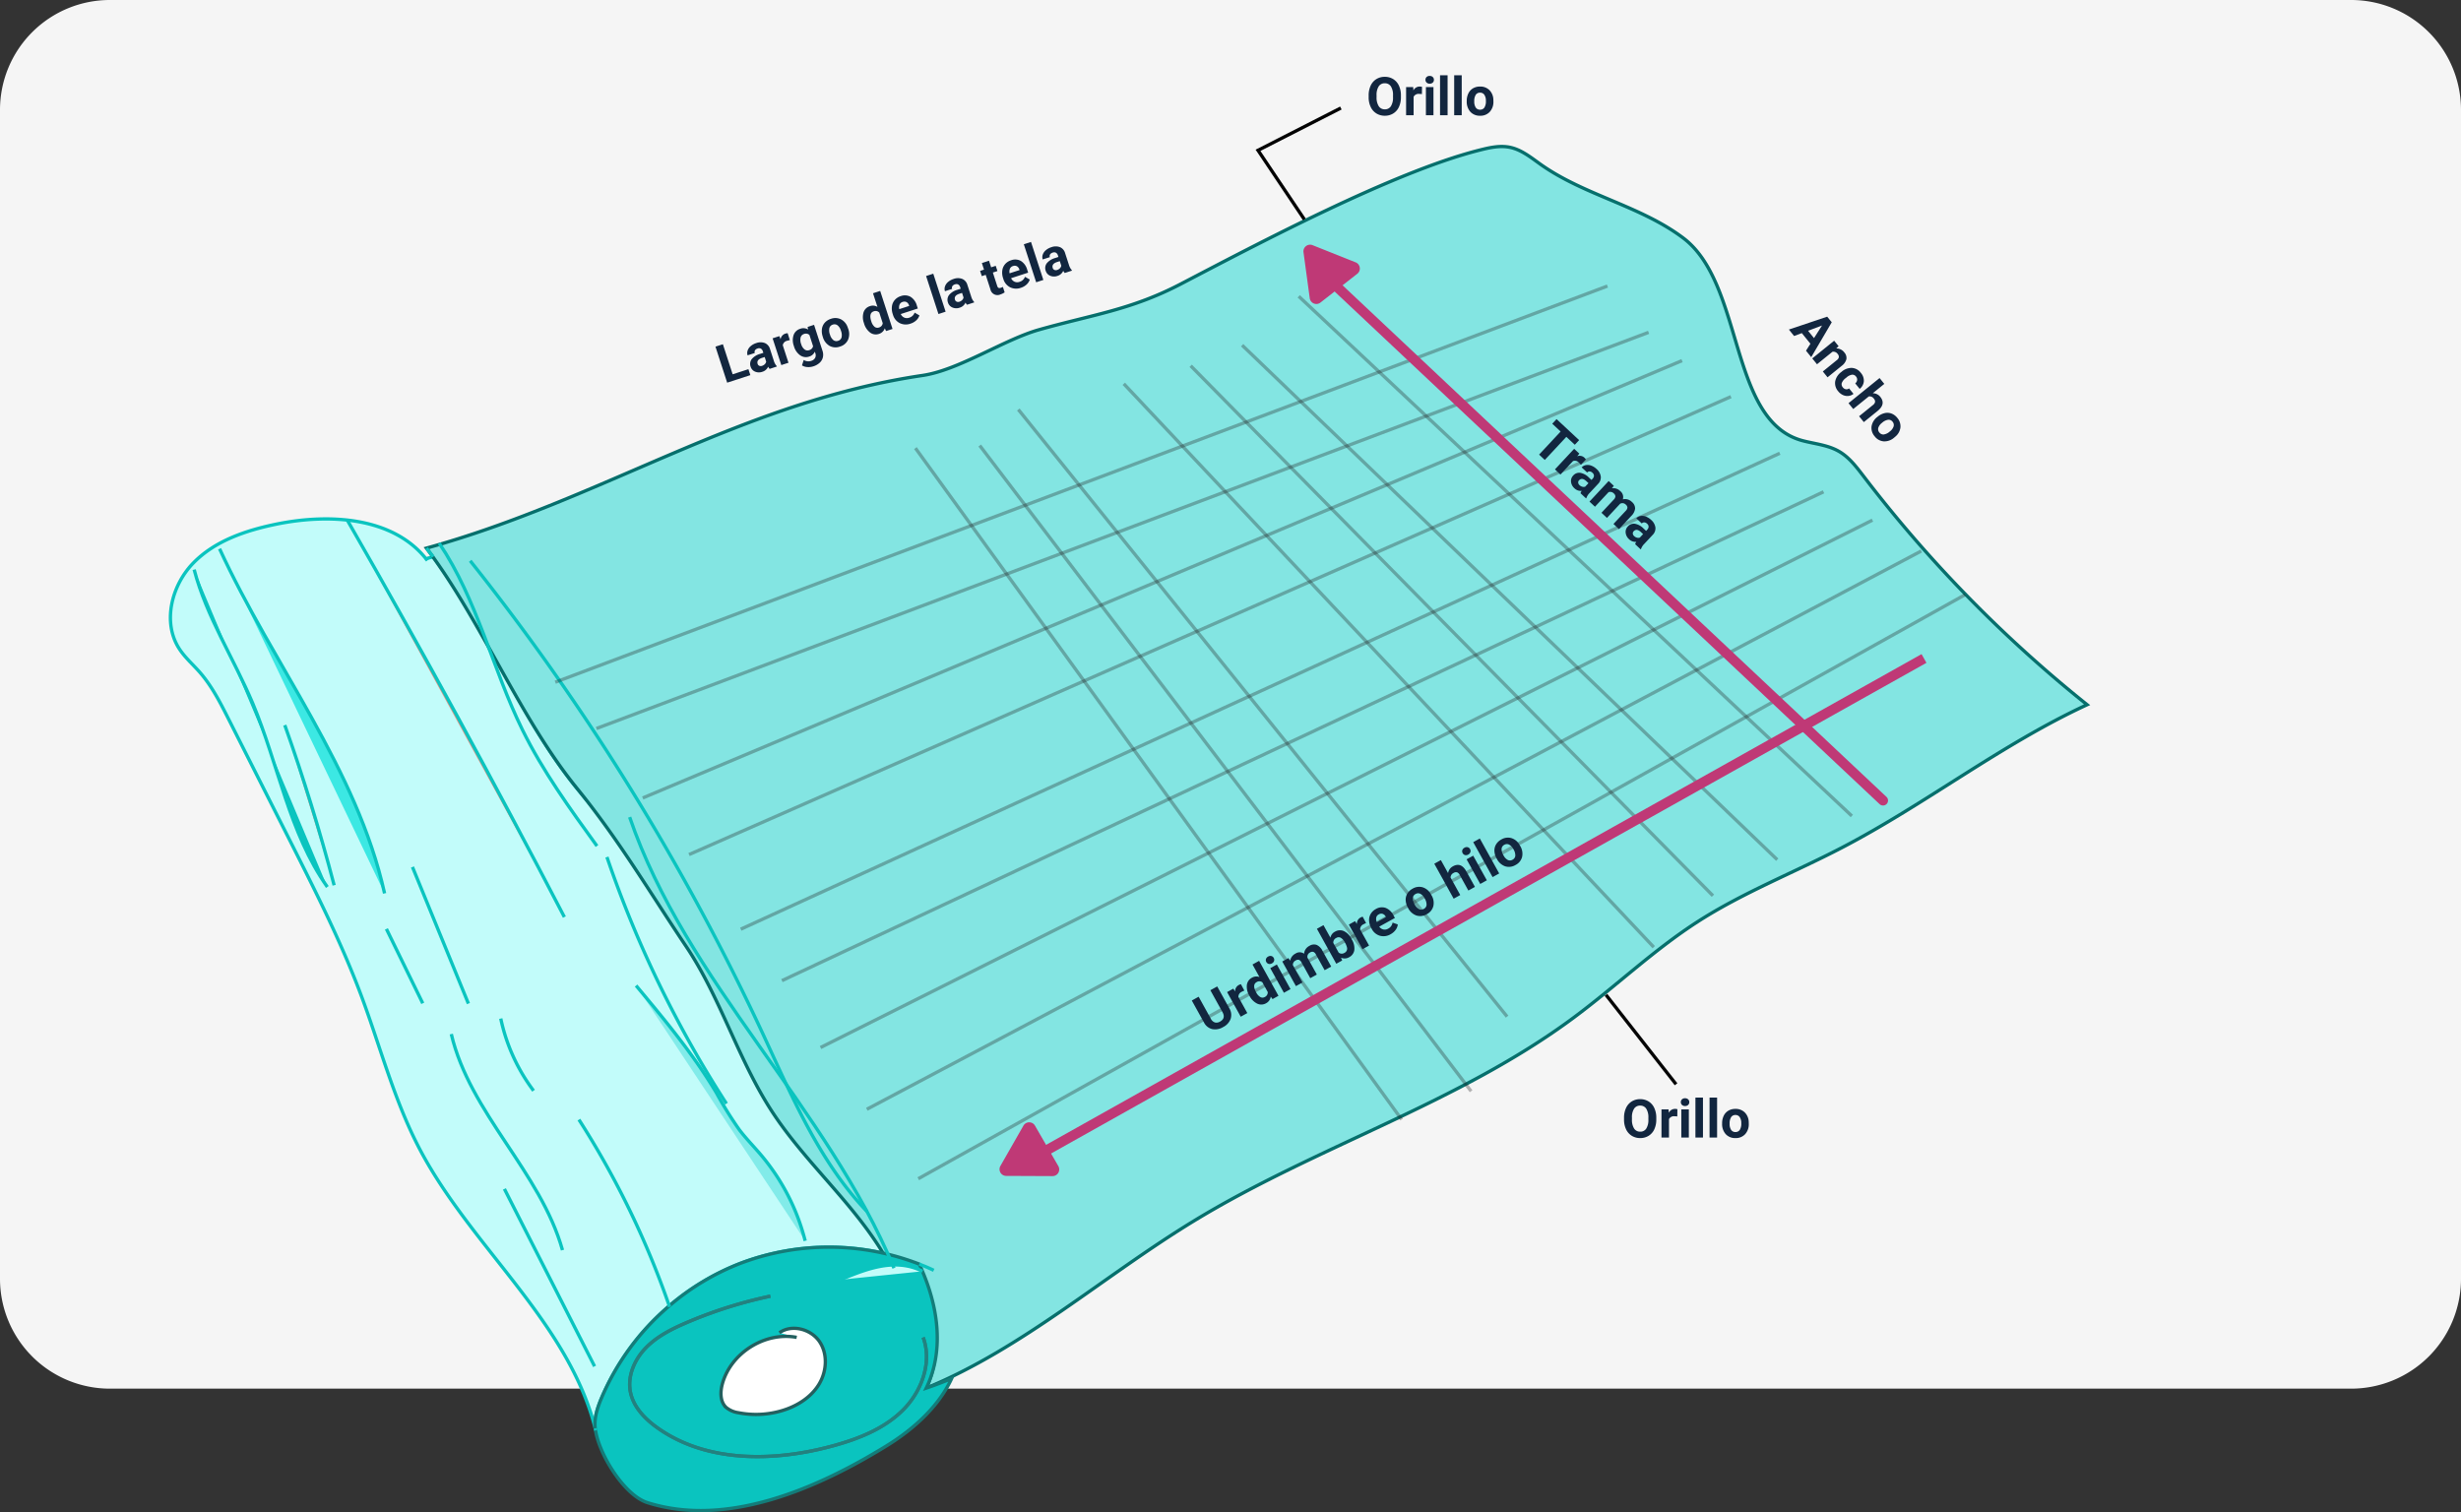 <svg xmlns="http://www.w3.org/2000/svg" width="739" height="454.131" viewBox="0 0 739 454.131">
  <rect x="0" y="0" width="739" height="454.131" fill="#333333" stroke="none"/>
  <g id="img3" transform="translate(-384 -1542)">
    <path id="Trazado_153638" data-name="Trazado 153638" d="M33,0H706a33,33,0,0,1,33,33V384a33,33,0,0,1-33,33H33A33,33,0,0,1,0,384V33A33,33,0,0,1,33,0Z" transform="translate(384 1542)" fill="#f5f5f5"/>
    <g id="Grupo_89888" data-name="Grupo 89888" transform="translate(0 -36)">
      <path id="Trazado_153607" data-name="Trazado 153607" d="M263.728,370.862a75.019,75.019,0,0,0-53.707-.233,73.777,73.777,0,0,0-21.368,12.791,74.541,74.541,0,0,0-20.342,27.661c-1.163,2.777-2.175,5.732-1.929,8.741l.041.369c-8.167-32.161-37.3-54.473-52.736-83.912-7.633-14.555-11.778-30.643-17.524-46.033-5.951-15.91-13.625-31.108-21.272-46.265q-9.254-18.324-18.5-36.648c-2.517-4.979-5.062-10.027-8.741-14.227-2.066-2.353-4.473-4.432-6.17-7.072-5.075-7.866-2.3-18.947,4.213-25.663s15.869-9.849,25.048-11.724c15.841-3.228,34.815-2.148,44.856,10.4.711-.191,1.436-.383,2.148-.588,16.484,21.751,25.964,48.345,43.2,69.548,12.64,15.554,29.165,27.825,40.328,44.459,10.41,15.486,15.622,33.953,25.8,49.6,9.07,13.94,21.792,25.2,31.094,39A69.327,69.327,0,0,1,263.728,370.862Z" transform="translate(396.316 1586.733)" fill="#c2fcfa" stroke="#0ac4bf" stroke-miterlimit="10" stroke-width="1"/>
      <path id="Trazado_153608" data-name="Trazado 153608" d="M593.731,232.97c-25.828,11.943-48.468,29.822-73.721,42.968-14.391,7.5-29.617,13.434-43.269,22.216-13.174,8.482-24.583,19.425-37.168,28.769-34.678,25.745-77.182,38.6-114.062,61.067-27.018,16.457-51.3,38.194-80.369,50.191a31.047,31.047,0,0,0,2.134-6.265c2.189-9.836-2.271-21.45-10.9-25.923-.287-.725-.616-1.45-.958-2.161a69.324,69.324,0,0,0-5.554-9.795c-9.3-13.8-22.025-25.061-31.094-39-10.178-15.65-15.39-34.117-25.8-49.6C161.8,288.8,152.912,273.64,140.272,258.086c-17.237-21.2-28.728-50.383-45.212-72.134,53.05-14.692,94.459-43.816,148.987-51.86,10.875-1.6,24.35-10.722,34.925-13.718,16.115-4.555,27.661-5.953,42.517-13.7C345,94.407,385.172,73.133,410.863,66.539c3.119-.793,6.375-1.6,9.521-.958,3.557.725,6.471,3.174,9.439,5.267,13.119,9.207,29.836,12.326,42.626,21.97,18.44,13.912,13.58,55.076,35.933,60.89,3.639.944,7.51,1.286,10.766,3.146,3.078,1.751,5.28,4.678,7.442,7.483A395.066,395.066,0,0,0,593.731,232.97Z" transform="translate(416.995 1556.651)" fill="#83e5e2" stroke="#066f6c" stroke-miterlimit="10" stroke-width="1"/>
      <path id="Trazado_153609" data-name="Trazado 153609" d="M97.071,156.1q-.985-1.313-2.011-2.585" transform="translate(416.995 1589.094)" fill="#e98e7f" stroke="#0ac4bf" stroke-miterlimit="10" stroke-width="1"/>
      <path id="Trazado_153610" data-name="Trazado 153610" d="M94.96,155.83" transform="translate(416.958 1589.947)" fill="#e98e7f" stroke="#0ac4bf" stroke-miterlimit="10" stroke-width="1"/>
      <path id="Trazado_153611" data-name="Trazado 153611" d="M239.162,346.389c-3.9,8.427-11.4,15.185-19.425,20.15-21.19,13.078-48.184,24.658-71.919,17.134-7.1-2.244-14.852-14.973-15.687-22.3L132.09,361c-.246-3.01.766-5.964,1.929-8.741A74.541,74.541,0,0,1,154.361,324.6a73.777,73.777,0,0,1,21.368-12.791,75.019,75.019,0,0,1,53.707.233c.342.711.67,1.436.958,2.161,4.87,11.423,6.43,24.131,1.135,35.075C234.114,348.4,236.659,347.428,239.162,346.389Z" transform="translate(430.608 1645.557)" fill="#0ac4bf" stroke="#147c79" stroke-miterlimit="10" stroke-width="1"/>
      <path id="Trazado_153612" data-name="Trazado 153612" d="M185.91,315.309c6.457-2.709,13.406-5.472,20.273-4.09a16.414,16.414,0,0,1,4.391,1.546" transform="translate(450.426 1646.992)" fill="#c2fcfa" stroke="#0ac4bf" stroke-miterlimit="10" stroke-width="1"/>
      <path id="Trazado_153613" data-name="Trazado 153613" d="M207.59,312.53c-1.423-.67-2.873-1.3-4.35-1.86" transform="translate(456.803 1646.926)" fill="#e98e7f" stroke="#0ac4bf" stroke-miterlimit="10" stroke-width="1"/>
      <path id="Trazado_153614" data-name="Trazado 153614" d="M95.384,156.364c-.137-.178-.274-.356-.424-.534" transform="translate(416.958 1589.947)" fill="#e98e7f" stroke="#0ac4bf" stroke-miterlimit="10" stroke-width="1"/>
      <path id="Trazado_153615" data-name="Trazado 153615" d="M132.26,347.318c-.055-.192-.1-.4-.15-.588" transform="translate(430.629 1660.195)" fill="#e98e7f" stroke="#0ac4bf" stroke-miterlimit="10" stroke-width="1"/>
      <path id="Trazado_153616" data-name="Trazado 153616" d="M49.651,153.648C65.684,188.514,90.87,219.676,99.2,257.136" transform="translate(400.285 1589.145)" fill="#3ce8e3" stroke="#0ac4bf" stroke-miterlimit="10" stroke-width="1"/>
      <path id="Trazado_153617" data-name="Trazado 153617" d="M77.691,147.374q33.858,58.881,65.18,119.171" transform="translate(410.604 1586.835)" fill="#e98e7f" stroke="#0ac4bf" stroke-miterlimit="10" stroke-width="1"/>
      <path id="Trazado_153618" data-name="Trazado 153618" d="M155.762,335.2a262.59,262.59,0,0,0-27.232-56.245" transform="translate(429.311 1635.255)" fill="#c2fcfa" stroke="#0ac4bf" stroke-miterlimit="10" stroke-width="1"/>
      <path id="Trazado_153619" data-name="Trazado 153619" d="M121.225,278.437a55.075,55.075,0,0,1-9.854-21.665" transform="translate(422.997 1627.092)" fill="#c2fcfa" stroke="#0ac4bf" stroke-miterlimit="10" stroke-width="1"/>
      <path id="Trazado_153620" data-name="Trazado 153620" d="M141.075,249.535c8.622,10.319,17.284,20.695,24.146,32.26a113.725,113.725,0,0,0,6.851,11.02c2.057,2.709,4.458,5.135,6.65,7.737a64.288,64.288,0,0,1,13.133,25.632" transform="translate(433.928 1624.429)" fill="#82ebe9" stroke="#0ac4bf" stroke-miterlimit="10" stroke-width="1"/>
      <path id="Trazado_153621" data-name="Trazado 153621" d="M134.679,221.316a336.522,336.522,0,0,0,35.889,74.042" transform="translate(431.574 1614.045)" fill="#c2fcfa" stroke="#0ac4bf" stroke-miterlimit="10" stroke-width="1"/>
      <path id="Trazado_153622" data-name="Trazado 153622" d="M91.991,223.5l16.8,41.023" transform="translate(415.865 1614.848)" fill="#e98e7f" stroke="#0ac4bf" stroke-miterlimit="10" stroke-width="1"/>
      <path id="Trazado_153623" data-name="Trazado 153623" d="M86.27,237.091l10.919,22.351" transform="translate(413.76 1619.85)" fill="#e98e7f" stroke="#0ac4bf" stroke-miterlimit="10" stroke-width="1"/>
      <path id="Trazado_153624" data-name="Trazado 153624" d="M100.514,260.176c5.594,23.8,26.771,41.346,33.39,64.877" transform="translate(419.002 1628.345)" fill="#c2fcfa" stroke="#0ac4bf" stroke-miterlimit="10" stroke-width="1"/>
      <path id="Trazado_153625" data-name="Trazado 153625" d="M112.172,294.166l27.079,53.282" transform="translate(423.292 1640.853)" fill="#e98e7f" stroke="#0ac4bf" stroke-miterlimit="10" stroke-width="1"/>
      <path id="Trazado_153626" data-name="Trazado 153626" d="M44.073,158.222c3.679,14.163,11.9,26.658,17.581,40.145,7.728,18.354,10.9,38.908,22.413,55.16" transform="translate(398.232 1590.827)" fill="#0ac4bf" stroke="#0ac4bf" stroke-miterlimit="10" stroke-width="1"/>
      <path id="Trazado_153627" data-name="Trazado 153627" d="M63.968,192.363q8.448,23.7,14.819,48.083" transform="translate(405.553 1603.391)" fill="#e98e7f" stroke="#0ac4bf" stroke-miterlimit="10" stroke-width="1"/>
      <path id="Trazado_153628" data-name="Trazado 153628" d="M182.453,327.491c-9.464-1.78-19.75,4.636-22.313,13.918-.669,2.424-.729,5.356,1.093,7.088a7.418,7.418,0,0,0,3.777,1.631,27.357,27.357,0,0,0,13.178-.679c4.365-1.334,8.5-3.9,10.9-7.784s2.761-9.174.185-12.941-8.289-5.264-12.012-2.626" transform="translate(440.785 1652.113)" fill="#fff" stroke="#23605f" stroke-miterlimit="10" stroke-width="1"/>
      <path id="Trazado_153629" data-name="Trazado 153629" d="M97.87,152.445c11.464,16.984,15.936,37.654,24.99,56.034,6.109,12.4,14.261,23.672,22.372,34.87" transform="translate(418.029 1588.701)" fill="none" stroke="#0ac4bf" stroke-miterlimit="10" stroke-width="1"/>
      <path id="Trazado_153630" data-name="Trazado 153630" d="M219.046,347.99c-20.108-48.483-62.387-85.778-79.381-135.437" transform="translate(433.409 1610.82)" fill="none" stroke="#0ac4bf" stroke-miterlimit="10" stroke-width="1"/>
      <path id="Trazado_153631" data-name="Trazado 153631" d="M104.667,156.288a707.49,707.49,0,0,1,87.851,141.987c8.754,18.807,16.968,38.44,31.313,53.427" transform="translate(420.53 1590.115)" fill="none" stroke="#0ac4bf" stroke-miterlimit="10" stroke-width="1"/>
      <g id="Grupo_89887" data-name="Grupo 89887" transform="translate(550.735 1663.893)">
        <line id="Línea_214" data-name="Línea 214" y1="118.966" x2="315.955" fill="none" stroke="rgba(33,33,33,0.32)" stroke-miterlimit="10" stroke-width="1"/>
        <line id="Línea_215" data-name="Línea 215" y1="118.966" x2="315.955" transform="translate(12.36 13.905)" fill="none" stroke="rgba(33,33,33,0.32)" stroke-miterlimit="10" stroke-width="1"/>
        <line id="Línea_216" data-name="Línea 216" y1="131.326" x2="312.093" transform="translate(26.265 22.403)" fill="none" stroke="rgba(33,33,33,0.32)" stroke-miterlimit="10" stroke-width="1"/>
        <line id="Línea_217" data-name="Línea 217" y1="137.506" x2="312.865" transform="translate(40.17 33.218)" fill="none" stroke="rgba(33,33,33,0.32)" stroke-miterlimit="10" stroke-width="1"/>
        <line id="Línea_218" data-name="Línea 218" y1="146.785" x2="312.781" transform="translate(68.065 61.801)" fill="none" stroke="rgba(33,33,33,0.32)" stroke-miterlimit="10" stroke-width="1"/>
        <line id="Línea_219" data-name="Línea 219" y1="142.923" x2="312.008" transform="translate(55.705 50.213)" fill="none" stroke="rgba(33,33,33,0.32)" stroke-miterlimit="10" stroke-width="1"/>
        <line id="Línea_220" data-name="Línea 220" y1="158.373" x2="315.871" transform="translate(79.653 70.298)" fill="none" stroke="rgba(33,33,33,0.32)" stroke-miterlimit="10" stroke-width="1"/>
        <line id="Línea_221" data-name="Línea 221" y1="167.643" x2="316.643" transform="translate(93.558 79.568)" fill="none" stroke="rgba(33,33,33,0.32)" stroke-miterlimit="10" stroke-width="1"/>
        <line id="Línea_222" data-name="Línea 222" y1="175.368" x2="314.326" transform="translate(109.008 92.701)" fill="none" stroke="rgba(33,33,33,0.32)" stroke-miterlimit="10" stroke-width="1"/>
        <line id="Línea_223" data-name="Línea 223" x2="146.004" y2="201.624" transform="translate(108.151 48.668)" fill="none" stroke="rgba(33,33,33,0.32)" stroke-miterlimit="10" stroke-width="1"/>
        <line id="Línea_224" data-name="Línea 224" x2="147.549" y2="193.899" transform="translate(127.464 47.895)" fill="none" stroke="rgba(33,33,33,0.32)" stroke-miterlimit="10" stroke-width="1"/>
        <line id="Línea_225" data-name="Línea 225" x2="146.776" y2="182.312" transform="translate(139.051 37.08)" fill="none" stroke="rgba(33,33,33,0.32)" stroke-miterlimit="10" stroke-width="1"/>
        <line id="Línea_226" data-name="Línea 226" x2="156.819" y2="159.136" transform="translate(190.809 23.948)" fill="none" stroke="rgba(33,33,33,0.32)" stroke-miterlimit="10" stroke-width="1"/>
        <line id="Línea_227" data-name="Línea 227" x2="159.136" y2="169.179" transform="translate(170.724 29.355)" fill="none" stroke="rgba(33,33,33,0.32)" stroke-miterlimit="10" stroke-width="1"/>
        <line id="Línea_228" data-name="Línea 228" x2="160.681" y2="154.501" transform="translate(206.259 17.768)" fill="none" stroke="rgba(33,33,33,0.32)" stroke-miterlimit="10" stroke-width="1"/>
        <line id="Línea_229" data-name="Línea 229" x2="166.089" y2="156.046" transform="translate(223.254 3.09)" fill="none" stroke="rgba(33,33,33,0.32)" stroke-miterlimit="10" stroke-width="1"/>
      </g>
      <path id="Trazado_153632" data-name="Trazado 153632" d="M176.9,317.031a133.857,133.857,0,0,0-25.039,7.89c-4.488,1.917-8.968,4.148-12.366,7.648s-5.581,8.51-4.611,13.292c.9,4.433,4.284,7.953,7.957,10.594,14.781,10.629,34.942,10.353,52.522,5.614,7.746-2.088,15.524-5.1,21.243-10.724s8.94-14.38,6.184-21.913" transform="translate(438.426 1650.198)" fill="none" stroke="#23817f" stroke-miterlimit="10" stroke-width="1"/>
      <path id="Trazado_153637" data-name="Trazado 153637" d="M176.9,317.031a133.857,133.857,0,0,0-25.039,7.89c-4.488,1.917-8.968,4.148-12.366,7.648s-5.581,8.51-4.611,13.292c.9,4.433,4.284,7.953,7.957,10.594,14.781,10.629,34.942,10.353,52.522,5.614,7.746-2.088,15.524-5.1,21.243-10.724s8.94-14.38,6.184-21.913" transform="translate(438.426 1650.198)" fill="none" stroke="#23817f" stroke-miterlimit="10" stroke-width="1"/>
    </g>
    <path id="Trazado_153633" data-name="Trazado 153633" d="M-3386.552-9930.614l-166.4-156.514" transform="translate(4336 11713)" fill="none" stroke="#bf3976" stroke-linecap="round" stroke-width="3"/>
    <path id="Trazado_153634" data-name="Trazado 153634" d="M-3374.255-9973.266-3643.393-9822.4" transform="translate(4336 11713)" fill="none" stroke="#bf3976" stroke-width="3"/>
    <path id="Trazado_153640" data-name="Trazado 153640" d="M8.772,2.962a2,2,0,0,1,3.455,0l7.018,12.031A2,2,0,0,1,17.518,18H3.482a2,2,0,0,1-1.728-3.008Z" transform="translate(766.685 1620.815) rotate(-38)" fill="#bf3976"/>
    <path id="Trazado_153645" data-name="Trazado 153645" d="M8.772,2.962a2,2,0,0,1,3.455,0l7.018,12.031A2,2,0,0,1,17.518,18H3.482a2,2,0,0,1-1.728-3.008Z" transform="matrix(-0.5, -0.866, 0.866, -0.5, 687.956, 1904.191)" fill="#bf3976"/>
    <path id="Trazado_153639" data-name="Trazado 153639" d="M3.359-1.883H8.336V0H1.016V-11.375H3.359ZM14.43,0A2.507,2.507,0,0,1,14.2-.758,2.732,2.732,0,0,1,12.07.156a3,3,0,0,1-2.059-.719A2.312,2.312,0,0,1,9.2-2.375a2.389,2.389,0,0,1,1-2.062,4.915,4.915,0,0,1,2.879-.727h1.039v-.484a1.393,1.393,0,0,0-.3-.937,1.183,1.183,0,0,0-.949-.352,1.345,1.345,0,0,0-.895.273.929.929,0,0,0-.324.75H9.383a2.268,2.268,0,0,1,.453-1.359,3,3,0,0,1,1.281-.98,4.669,4.669,0,0,1,1.859-.355,3.689,3.689,0,0,1,2.48.785,2.747,2.747,0,0,1,.918,2.207v3.664a4.041,4.041,0,0,0,.336,1.82V0ZM12.563-1.57a1.945,1.945,0,0,0,.922-.223,1.462,1.462,0,0,0,.625-.6V-3.844h-.844q-1.7,0-1.8,1.172l-.008.133a.9.9,0,0,0,.3.7A1.153,1.153,0,0,0,12.563-1.57Zm10.3-4.766a6.134,6.134,0,0,0-.812-.062,1.654,1.654,0,0,0-1.68.867V0H18.109V-8.453h2.133L20.3-7.445a2.092,2.092,0,0,1,1.883-1.164,2.366,2.366,0,0,1,.7.1Zm.609,2.047a4.954,4.954,0,0,1,.926-3.133,3,3,0,0,1,2.5-1.187,2.631,2.631,0,0,1,2.164.953l.094-.8H31.2V-.281a3.613,3.613,0,0,1-.5,1.93A3.236,3.236,0,0,1,29.273,2.9a4.985,4.985,0,0,1-2.141.43,4.635,4.635,0,0,1-1.812-.371A3.217,3.217,0,0,1,23.984,2l1-1.375a2.645,2.645,0,0,0,2.047.945,1.936,1.936,0,0,0,1.4-.48,1.8,1.8,0,0,0,.5-1.363V-.727a2.612,2.612,0,0,1-2.055.883A2.992,2.992,0,0,1,24.41-1.035a4.953,4.953,0,0,1-.941-3.16Zm2.258.164a3.076,3.076,0,0,0,.461,1.8,1.467,1.467,0,0,0,1.266.652,1.568,1.568,0,0,0,1.477-.773V-6a1.565,1.565,0,0,0-1.461-.773,1.476,1.476,0,0,0-1.277.664A3.467,3.467,0,0,0,25.727-4.125Zm6.852-.18a5.013,5.013,0,0,1,.484-2.242A3.546,3.546,0,0,1,34.457-8.07a4.069,4.069,0,0,1,2.113-.539,3.849,3.849,0,0,1,2.793,1.047A4.2,4.2,0,0,1,40.57-4.719l.016.578A4.418,4.418,0,0,1,39.5-1.02,3.775,3.775,0,0,1,36.586.156a3.793,3.793,0,0,1-2.918-1.172A4.5,4.5,0,0,1,32.578-4.2Zm2.258.164a3.151,3.151,0,0,0,.453,1.84,1.5,1.5,0,0,0,1.3.637,1.5,1.5,0,0,0,1.281-.629A3.448,3.448,0,0,0,38.328-4.3a3.12,3.12,0,0,0-.461-1.828,1.5,1.5,0,0,0-1.3-.648,1.475,1.475,0,0,0-1.281.645A3.506,3.506,0,0,0,34.836-4.141Zm10.773-.148A5.094,5.094,0,0,1,46.5-7.437a2.877,2.877,0,0,1,2.426-1.172,2.589,2.589,0,0,1,2.039.922V-12h2.266V0H51.188l-.109-.9A2.657,2.657,0,0,1,48.906.156,2.869,2.869,0,0,1,46.512-1.02,5.258,5.258,0,0,1,45.609-4.289Zm2.258.164a3.328,3.328,0,0,0,.414,1.82,1.349,1.349,0,0,0,1.2.633,1.511,1.511,0,0,0,1.477-.883V-5.891A1.489,1.489,0,0,0,49.5-6.773Q47.867-6.773,47.867-4.125Zm11,4.281A4.15,4.15,0,0,1,55.84-.984a4.054,4.054,0,0,1-1.168-3.039v-.219a5.106,5.106,0,0,1,.492-2.277,3.612,3.612,0,0,1,1.395-1.547,3.914,3.914,0,0,1,2.059-.543,3.508,3.508,0,0,1,2.73,1.094,4.444,4.444,0,0,1,1,3.1v.922H56.961a2.1,2.1,0,0,0,.66,1.328,2,2,0,0,0,1.395.5,2.437,2.437,0,0,0,2.039-.945l1.109,1.242A3.389,3.389,0,0,1,60.789-.246,4.511,4.511,0,0,1,58.867.156Zm-.258-6.937a1.414,1.414,0,0,0-1.09.453,2.341,2.341,0,0,0-.535,1.3h3.141v-.18a1.669,1.669,0,0,0-.406-1.16A1.459,1.459,0,0,0,58.609-6.781ZM69.992,0H67.727V-12h2.266ZM76.75,0a2.507,2.507,0,0,1-.227-.758,2.732,2.732,0,0,1-2.133.914,3,3,0,0,1-2.059-.719,2.312,2.312,0,0,1-.816-1.812,2.389,2.389,0,0,1,1-2.062,4.915,4.915,0,0,1,2.879-.727H76.43v-.484a1.393,1.393,0,0,0-.3-.937,1.183,1.183,0,0,0-.949-.352,1.345,1.345,0,0,0-.895.273.929.929,0,0,0-.324.75H71.7a2.268,2.268,0,0,1,.453-1.359,3,3,0,0,1,1.281-.98A4.669,4.669,0,0,1,75.3-8.609a3.689,3.689,0,0,1,2.48.785A2.747,2.747,0,0,1,78.7-5.617v3.664a4.041,4.041,0,0,0,.336,1.82V0ZM74.883-1.57a1.945,1.945,0,0,0,.922-.223,1.462,1.462,0,0,0,.625-.6V-3.844h-.844q-1.7,0-1.8,1.172l-.008.133a.9.9,0,0,0,.3.7A1.153,1.153,0,0,0,74.883-1.57Zm12.234-8.961v2.078h1.445V-6.8H87.117v4.219a1.007,1.007,0,0,0,.18.672.9.9,0,0,0,.688.2,3.6,3.6,0,0,0,.664-.055V-.047a4.648,4.648,0,0,1-1.367.2,2.156,2.156,0,0,1-2.422-2.4V-6.8H83.625V-8.453h1.234v-2.078ZM93.711.156A4.15,4.15,0,0,1,90.684-.984a4.054,4.054,0,0,1-1.168-3.039v-.219a5.106,5.106,0,0,1,.492-2.277A3.612,3.612,0,0,1,91.4-8.066a3.914,3.914,0,0,1,2.059-.543,3.508,3.508,0,0,1,2.73,1.094,4.444,4.444,0,0,1,1,3.1v.922H91.8a2.1,2.1,0,0,0,.66,1.328,2,2,0,0,0,1.395.5A2.437,2.437,0,0,0,95.9-2.609l1.109,1.242A3.389,3.389,0,0,1,95.633-.246,4.511,4.511,0,0,1,93.711.156Zm-.258-6.937a1.414,1.414,0,0,0-1.09.453,2.341,2.341,0,0,0-.535,1.3h3.141v-.18a1.669,1.669,0,0,0-.406-1.16A1.459,1.459,0,0,0,93.453-6.781ZM100.852,0H98.586V-12h2.266Zm6.758,0a2.507,2.507,0,0,1-.227-.758,2.732,2.732,0,0,1-2.133.914,3,3,0,0,1-2.059-.719,2.312,2.312,0,0,1-.816-1.812,2.389,2.389,0,0,1,1-2.062,4.915,4.915,0,0,1,2.879-.727h1.039v-.484a1.393,1.393,0,0,0-.3-.937,1.183,1.183,0,0,0-.949-.352,1.345,1.345,0,0,0-.895.273.929.929,0,0,0-.324.75h-2.258a2.268,2.268,0,0,1,.453-1.359,3,3,0,0,1,1.281-.98,4.669,4.669,0,0,1,1.859-.355,3.689,3.689,0,0,1,2.48.785,2.747,2.747,0,0,1,.918,2.207v3.664a4.041,4.041,0,0,0,.336,1.82V0Zm-1.867-1.57a1.945,1.945,0,0,0,.922-.223,1.462,1.462,0,0,0,.625-.6V-3.844h-.844q-1.7,0-1.8,1.172l-.008.133a.9.9,0,0,0,.3.7A1.153,1.153,0,0,0,105.742-1.57Z" transform="matrix(0.951, -0.309, 0.309, 0.951, 601.392, 1657.227)" fill="#12263f"/>
    <path id="Trazado_153646" data-name="Trazado 153646" d="M10.359-5.43a6.867,6.867,0,0,1-.594,2.945,4.472,4.472,0,0,1-1.7,1.953A4.7,4.7,0,0,1,5.531.156a4.732,4.732,0,0,1-2.523-.68A4.515,4.515,0,0,1,1.289-2.465a6.67,6.67,0,0,1-.617-2.9V-5.93a6.831,6.831,0,0,1,.605-2.957,4.508,4.508,0,0,1,1.711-1.961,4.706,4.706,0,0,1,2.527-.684,4.706,4.706,0,0,1,2.527.684A4.508,4.508,0,0,1,9.754-8.887a6.811,6.811,0,0,1,.605,2.949ZM7.984-5.945a4.787,4.787,0,0,0-.641-2.719,2.088,2.088,0,0,0-1.828-.93,2.088,2.088,0,0,0-1.82.918,4.732,4.732,0,0,0-.648,2.691v.555a4.847,4.847,0,0,0,.641,2.7,2.082,2.082,0,0,0,1.844.961,2.064,2.064,0,0,0,1.813-.926,4.819,4.819,0,0,0,.641-2.7Zm8.68-.391a6.134,6.134,0,0,0-.812-.062,1.654,1.654,0,0,0-1.68.867V0H11.914V-8.453h2.133l.063,1.008a2.092,2.092,0,0,1,1.883-1.164,2.366,2.366,0,0,1,.7.1ZM20.133,0H17.867V-8.453h2.266Zm-2.4-10.641a1.112,1.112,0,0,1,.34-.836A1.277,1.277,0,0,1,19-11.8a1.28,1.28,0,0,1,.922.328,1.105,1.105,0,0,1,.344.836,1.108,1.108,0,0,1-.348.844A1.283,1.283,0,0,1,19-9.469a1.283,1.283,0,0,1-.918-.328A1.108,1.108,0,0,1,17.734-10.641ZM24.375,0H22.109V-12h2.266Zm4.242,0H26.352V-12h2.266Zm1.508-4.3a5.013,5.013,0,0,1,.484-2.242A3.546,3.546,0,0,1,32-8.07a4.069,4.069,0,0,1,2.113-.539A3.849,3.849,0,0,1,36.91-7.562a4.2,4.2,0,0,1,1.207,2.844l.016.578A4.418,4.418,0,0,1,37.047-1.02,3.775,3.775,0,0,1,34.133.156a3.793,3.793,0,0,1-2.918-1.172A4.5,4.5,0,0,1,30.125-4.2Zm2.258.164a3.151,3.151,0,0,0,.453,1.84,1.5,1.5,0,0,0,1.3.637,1.5,1.5,0,0,0,1.281-.629A3.448,3.448,0,0,0,35.875-4.3a3.12,3.12,0,0,0-.461-1.828,1.5,1.5,0,0,0-1.3-.648,1.475,1.475,0,0,0-1.281.645A3.506,3.506,0,0,0,32.383-4.141Z" transform="translate(871 1883.599)" fill="#12263f"/>
    <path id="Trazado_153635" data-name="Trazado 153635" d="M-3469.754-9872.261l21.05,26.859" transform="translate(4336 11713)" fill="none" stroke="#050505" stroke-width="1"/>
    <path id="Trazado_153641" data-name="Trazado 153641" d="M10.359-5.43a6.867,6.867,0,0,1-.594,2.945,4.472,4.472,0,0,1-1.7,1.953A4.7,4.7,0,0,1,5.531.156a4.732,4.732,0,0,1-2.523-.68A4.515,4.515,0,0,1,1.289-2.465a6.67,6.67,0,0,1-.617-2.9V-5.93a6.831,6.831,0,0,1,.605-2.957,4.508,4.508,0,0,1,1.711-1.961,4.706,4.706,0,0,1,2.527-.684,4.706,4.706,0,0,1,2.527.684A4.508,4.508,0,0,1,9.754-8.887a6.811,6.811,0,0,1,.605,2.949ZM7.984-5.945a4.787,4.787,0,0,0-.641-2.719,2.088,2.088,0,0,0-1.828-.93,2.088,2.088,0,0,0-1.82.918,4.732,4.732,0,0,0-.648,2.691v.555a4.847,4.847,0,0,0,.641,2.7,2.082,2.082,0,0,0,1.844.961,2.064,2.064,0,0,0,1.813-.926,4.819,4.819,0,0,0,.641-2.7Zm8.68-.391a6.134,6.134,0,0,0-.812-.062,1.654,1.654,0,0,0-1.68.867V0H11.914V-8.453h2.133l.063,1.008a2.092,2.092,0,0,1,1.883-1.164,2.366,2.366,0,0,1,.7.1ZM20.133,0H17.867V-8.453h2.266Zm-2.4-10.641a1.112,1.112,0,0,1,.34-.836A1.277,1.277,0,0,1,19-11.8a1.28,1.28,0,0,1,.922.328,1.105,1.105,0,0,1,.344.836,1.108,1.108,0,0,1-.348.844A1.283,1.283,0,0,1,19-9.469a1.283,1.283,0,0,1-.918-.328A1.108,1.108,0,0,1,17.734-10.641ZM24.375,0H22.109V-12h2.266Zm4.242,0H26.352V-12h2.266Zm1.508-4.3a5.013,5.013,0,0,1,.484-2.242A3.546,3.546,0,0,1,32-8.07a4.069,4.069,0,0,1,2.113-.539A3.849,3.849,0,0,1,36.91-7.562a4.2,4.2,0,0,1,1.207,2.844l.016.578A4.418,4.418,0,0,1,37.047-1.02,3.775,3.775,0,0,1,34.133.156a3.793,3.793,0,0,1-2.918-1.172A4.5,4.5,0,0,1,30.125-4.2Zm2.258.164a3.151,3.151,0,0,0,.453,1.84,1.5,1.5,0,0,0,1.3.637,1.5,1.5,0,0,0,1.281-.629A3.448,3.448,0,0,0,35.875-4.3a3.12,3.12,0,0,0-.461-1.828,1.5,1.5,0,0,0-1.3-.648,1.475,1.475,0,0,0-1.281.645A3.506,3.506,0,0,0,32.383-4.141Z" transform="translate(794.315 1576.599)" fill="#12263f"/>
    <path id="Trazado_153636" data-name="Trazado 153636" d="M-3560.323-10105.113l-13.911-20.749,24.878-12.7" transform="translate(4336 11713)" fill="none" stroke="#020202" stroke-width="1"/>
    <path id="Trazado_153643" data-name="Trazado 153643" d="M7.438-2.344H3.328L2.547,0H.055L4.289-11.375H6.461L10.719,0H8.227Zm-3.477-1.9H6.8L5.375-8.5Zm9.375-4.211.07.977a2.951,2.951,0,0,1,2.43-1.133,2.453,2.453,0,0,1,2,.789,3.682,3.682,0,0,1,.672,2.359V0H16.25V-5.406a1.465,1.465,0,0,0-.312-1.043A1.4,1.4,0,0,0,14.9-6.773a1.553,1.553,0,0,0-1.43.813V0H11.211V-8.453Zm10.4,6.789a1.481,1.481,0,0,0,1.016-.344,1.2,1.2,0,0,0,.406-.914h2.117A2.9,2.9,0,0,1,26.8-1.348,3.093,3.093,0,0,1,25.543-.238a3.949,3.949,0,0,1-1.77.395A3.67,3.67,0,0,1,20.914-1,4.56,4.56,0,0,1,19.867-4.18v-.148a4.508,4.508,0,0,1,1.039-3.117,3.627,3.627,0,0,1,2.852-1.164,3.555,3.555,0,0,1,2.543.9,3.2,3.2,0,0,1,.973,2.4H25.156a1.539,1.539,0,0,0-.406-1.066,1.358,1.358,0,0,0-1.031-.41,1.361,1.361,0,0,0-1.191.574,3.324,3.324,0,0,0-.4,1.863v.234a3.366,3.366,0,0,0,.4,1.875A1.378,1.378,0,0,0,23.734-1.664Zm7.031-5.867a2.818,2.818,0,0,1,2.258-1.078q2.75,0,2.789,3.2V0H33.555V-5.352a1.57,1.57,0,0,0-.312-1.074A1.34,1.34,0,0,0,32.2-6.773a1.537,1.537,0,0,0-1.437.766V0H28.508V-12h2.258Zm6.4,3.227a5.013,5.013,0,0,1,.484-2.242A3.546,3.546,0,0,1,39.043-8.07a4.069,4.069,0,0,1,2.113-.539,3.849,3.849,0,0,1,2.793,1.047,4.2,4.2,0,0,1,1.207,2.844l.016.578A4.418,4.418,0,0,1,44.086-1.02,3.775,3.775,0,0,1,41.172.156a3.793,3.793,0,0,1-2.918-1.172A4.5,4.5,0,0,1,37.164-4.2Zm2.258.164a3.151,3.151,0,0,0,.453,1.84,1.5,1.5,0,0,0,1.3.637,1.5,1.5,0,0,0,1.281-.629A3.448,3.448,0,0,0,42.914-4.3a3.12,3.12,0,0,0-.461-1.828,1.5,1.5,0,0,0-1.3-.648,1.475,1.475,0,0,0-1.281.645A3.506,3.506,0,0,0,39.422-4.141Z" transform="translate(921.139 1640.919) rotate(51)" fill="#12263f"/>
    <path id="Trazado_153642" data-name="Trazado 153642" d="M9.578-9.477H6.094V0H3.75V-9.477H.313v-1.9H9.578Zm5.43,3.141A6.134,6.134,0,0,0,14.2-6.4a1.654,1.654,0,0,0-1.68.867V0H10.258V-8.453h2.133l.063,1.008a2.092,2.092,0,0,1,1.883-1.164,2.366,2.366,0,0,1,.7.1ZM20.758,0a2.507,2.507,0,0,1-.227-.758A2.732,2.732,0,0,1,18.4.156,3,3,0,0,1,16.34-.562a2.312,2.312,0,0,1-.816-1.812,2.389,2.389,0,0,1,1-2.062A4.915,4.915,0,0,1,19.4-5.164h1.039v-.484a1.393,1.393,0,0,0-.3-.937,1.183,1.183,0,0,0-.949-.352,1.345,1.345,0,0,0-.895.273.929.929,0,0,0-.324.75H15.711a2.268,2.268,0,0,1,.453-1.359,3,3,0,0,1,1.281-.98A4.669,4.669,0,0,1,19.3-8.609a3.689,3.689,0,0,1,2.48.785A2.747,2.747,0,0,1,22.7-5.617v3.664a4.041,4.041,0,0,0,.336,1.82V0ZM18.891-1.57a1.945,1.945,0,0,0,.922-.223,1.462,1.462,0,0,0,.625-.6V-3.844h-.844q-1.7,0-1.8,1.172l-.008.133a.9.9,0,0,0,.3.7A1.153,1.153,0,0,0,18.891-1.57Zm7.664-6.883.07.945a2.971,2.971,0,0,1,2.43-1.1A2.255,2.255,0,0,1,31.3-7.32a2.9,2.9,0,0,1,2.539-1.289,2.521,2.521,0,0,1,2.047.8,3.681,3.681,0,0,1,.672,2.41V0H34.289V-5.391a1.61,1.61,0,0,0-.281-1.051,1.246,1.246,0,0,0-.992-.332,1.409,1.409,0,0,0-1.406.969L31.617,0H29.359V-5.383a1.59,1.59,0,0,0-.289-1.062,1.259,1.259,0,0,0-.984-.328,1.463,1.463,0,0,0-1.391.8V0H24.438V-8.453ZM43.188,0a2.507,2.507,0,0,1-.227-.758,2.732,2.732,0,0,1-2.133.914A3,3,0,0,1,38.77-.562a2.312,2.312,0,0,1-.816-1.812,2.389,2.389,0,0,1,1-2.062,4.915,4.915,0,0,1,2.879-.727h1.039v-.484a1.393,1.393,0,0,0-.3-.937,1.183,1.183,0,0,0-.949-.352,1.345,1.345,0,0,0-.895.273.929.929,0,0,0-.324.75H38.141a2.268,2.268,0,0,1,.453-1.359,3,3,0,0,1,1.281-.98,4.669,4.669,0,0,1,1.859-.355,3.689,3.689,0,0,1,2.48.785,2.747,2.747,0,0,1,.918,2.207v3.664a4.041,4.041,0,0,0,.336,1.82V0ZM41.32-1.57a1.945,1.945,0,0,0,.922-.223,1.462,1.462,0,0,0,.625-.6V-3.844h-.844q-1.7,0-1.8,1.172l-.008.133a.9.9,0,0,0,.3.7A1.153,1.153,0,0,0,41.32-1.57Z" transform="translate(843.424 1675.959) rotate(43)" fill="#12263f"/>
    <path id="Trazado_153644" data-name="Trazado 153644" d="M9.625-11.375v7.492A3.836,3.836,0,0,1,8.457-.93,4.5,4.5,0,0,1,5.266.156,4.553,4.553,0,0,1,2.1-.9a3.77,3.77,0,0,1-1.2-2.9v-7.578H3.25v7.508a2.167,2.167,0,0,0,.535,1.629,2.054,2.054,0,0,0,1.48.512q1.977,0,2.008-2.078v-7.57Zm6.523,5.039a6.134,6.134,0,0,0-.812-.062,1.654,1.654,0,0,0-1.68.867V0H11.4V-8.453h2.133l.063,1.008a2.092,2.092,0,0,1,1.883-1.164,2.366,2.366,0,0,1,.7.1Zm.586,2.047a5.094,5.094,0,0,1,.887-3.148,2.877,2.877,0,0,1,2.426-1.172,2.589,2.589,0,0,1,2.039.922V-12h2.266V0H22.313L22.2-.9A2.657,2.657,0,0,1,20.031.156,2.869,2.869,0,0,1,17.637-1.02,5.258,5.258,0,0,1,16.734-4.289Zm2.258.164a3.328,3.328,0,0,0,.414,1.82,1.349,1.349,0,0,0,1.2.633,1.511,1.511,0,0,0,1.477-.883V-5.891a1.489,1.489,0,0,0-1.461-.883Q18.992-6.773,18.992-4.125ZM28.484,0H26.219V-8.453h2.266Zm-2.4-10.641a1.112,1.112,0,0,1,.34-.836,1.277,1.277,0,0,1,.926-.328,1.28,1.28,0,0,1,.922.328,1.105,1.105,0,0,1,.344.836,1.108,1.108,0,0,1-.348.844,1.283,1.283,0,0,1-.918.328,1.283,1.283,0,0,1-.918-.328A1.108,1.108,0,0,1,26.086-10.641Zm6.375,2.188.07.945a2.971,2.971,0,0,1,2.43-1.1A2.255,2.255,0,0,1,37.2-7.32a2.9,2.9,0,0,1,2.539-1.289,2.521,2.521,0,0,1,2.047.8,3.681,3.681,0,0,1,.672,2.41V0H40.2V-5.391a1.61,1.61,0,0,0-.281-1.051,1.246,1.246,0,0,0-.992-.332,1.409,1.409,0,0,0-1.406.969L37.523,0H35.266V-5.383a1.59,1.59,0,0,0-.289-1.062,1.259,1.259,0,0,0-.984-.328,1.463,1.463,0,0,0-1.391.8V0H30.344V-8.453Zm19.352,4.3A5.119,5.119,0,0,1,50.945-.98,2.872,2.872,0,0,1,48.523.156,2.639,2.639,0,0,1,46.328-.9l-.1.9H44.2V-12h2.258v4.3a2.571,2.571,0,0,1,2.055-.914,2.9,2.9,0,0,1,2.426,1.137,5.126,5.126,0,0,1,.879,3.2Zm-2.258-.164a3.363,3.363,0,0,0-.406-1.871,1.374,1.374,0,0,0-1.211-.59,1.489,1.489,0,0,0-1.484.883v3.336a1.509,1.509,0,0,0,1.5.891,1.394,1.394,0,0,0,1.438-1.078A5.562,5.562,0,0,0,49.555-4.312Zm8.4-2.023a6.134,6.134,0,0,0-.812-.062,1.654,1.654,0,0,0-1.68.867V0H53.2V-8.453h2.133L55.4-7.445a2.092,2.092,0,0,1,1.883-1.164,2.366,2.366,0,0,1,.7.1ZM62.781.156A4.15,4.15,0,0,1,59.754-.984a4.054,4.054,0,0,1-1.168-3.039v-.219a5.106,5.106,0,0,1,.492-2.277,3.612,3.612,0,0,1,1.395-1.547,3.914,3.914,0,0,1,2.059-.543,3.508,3.508,0,0,1,2.73,1.094,4.444,4.444,0,0,1,1,3.1v.922H60.875a2.1,2.1,0,0,0,.66,1.328,2,2,0,0,0,1.395.5,2.437,2.437,0,0,0,2.039-.945l1.109,1.242A3.389,3.389,0,0,1,64.7-.246,4.511,4.511,0,0,1,62.781.156Zm-.258-6.937a1.414,1.414,0,0,0-1.09.453,2.341,2.341,0,0,0-.535,1.3h3.141v-.18a1.669,1.669,0,0,0-.406-1.16A1.459,1.459,0,0,0,62.523-6.781ZM71.172-4.3a5.013,5.013,0,0,1,.484-2.242A3.546,3.546,0,0,1,73.051-8.07a4.069,4.069,0,0,1,2.113-.539,3.849,3.849,0,0,1,2.793,1.047,4.2,4.2,0,0,1,1.207,2.844l.016.578A4.418,4.418,0,0,1,78.094-1.02,3.775,3.775,0,0,1,75.18.156a3.793,3.793,0,0,1-2.918-1.172A4.5,4.5,0,0,1,71.172-4.2Zm2.258.164a3.151,3.151,0,0,0,.453,1.84,1.5,1.5,0,0,0,1.3.637,1.5,1.5,0,0,0,1.281-.629A3.448,3.448,0,0,0,76.922-4.3a3.12,3.12,0,0,0-.461-1.828,1.5,1.5,0,0,0-1.3-.648,1.475,1.475,0,0,0-1.281.645A3.506,3.506,0,0,0,73.43-4.141ZM86.758-7.531a2.818,2.818,0,0,1,2.258-1.078q2.75,0,2.789,3.2V0H89.547V-5.352a1.57,1.57,0,0,0-.312-1.074A1.34,1.34,0,0,0,88.2-6.773a1.537,1.537,0,0,0-1.437.766V0H84.5V-12h2.258ZM95.891,0H93.625V-8.453h2.266Zm-2.4-10.641a1.112,1.112,0,0,1,.34-.836,1.277,1.277,0,0,1,.926-.328,1.28,1.28,0,0,1,.922.328,1.105,1.105,0,0,1,.344.836,1.108,1.108,0,0,1-.348.844,1.283,1.283,0,0,1-.918.328A1.283,1.283,0,0,1,93.84-9.8,1.108,1.108,0,0,1,93.492-10.641ZM100.133,0H97.867V-12h2.266Zm1.508-4.3a5.013,5.013,0,0,1,.484-2.242A3.546,3.546,0,0,1,103.52-8.07a4.069,4.069,0,0,1,2.113-.539,3.849,3.849,0,0,1,2.793,1.047,4.2,4.2,0,0,1,1.207,2.844l.016.578a4.418,4.418,0,0,1-1.086,3.121A3.775,3.775,0,0,1,105.648.156a3.793,3.793,0,0,1-2.918-1.172,4.5,4.5,0,0,1-1.09-3.187Zm2.258.164a3.151,3.151,0,0,0,.453,1.84,1.5,1.5,0,0,0,1.3.637,1.5,1.5,0,0,0,1.281-.629,3.448,3.448,0,0,0,.461-2.012,3.12,3.12,0,0,0-.461-1.828,1.5,1.5,0,0,0-1.3-.648,1.475,1.475,0,0,0-1.281.645A3.506,3.506,0,0,0,103.9-4.141Z" transform="translate(746.607 1852.834) rotate(-29)" fill="#12263f"/>
  </g>
</svg>
